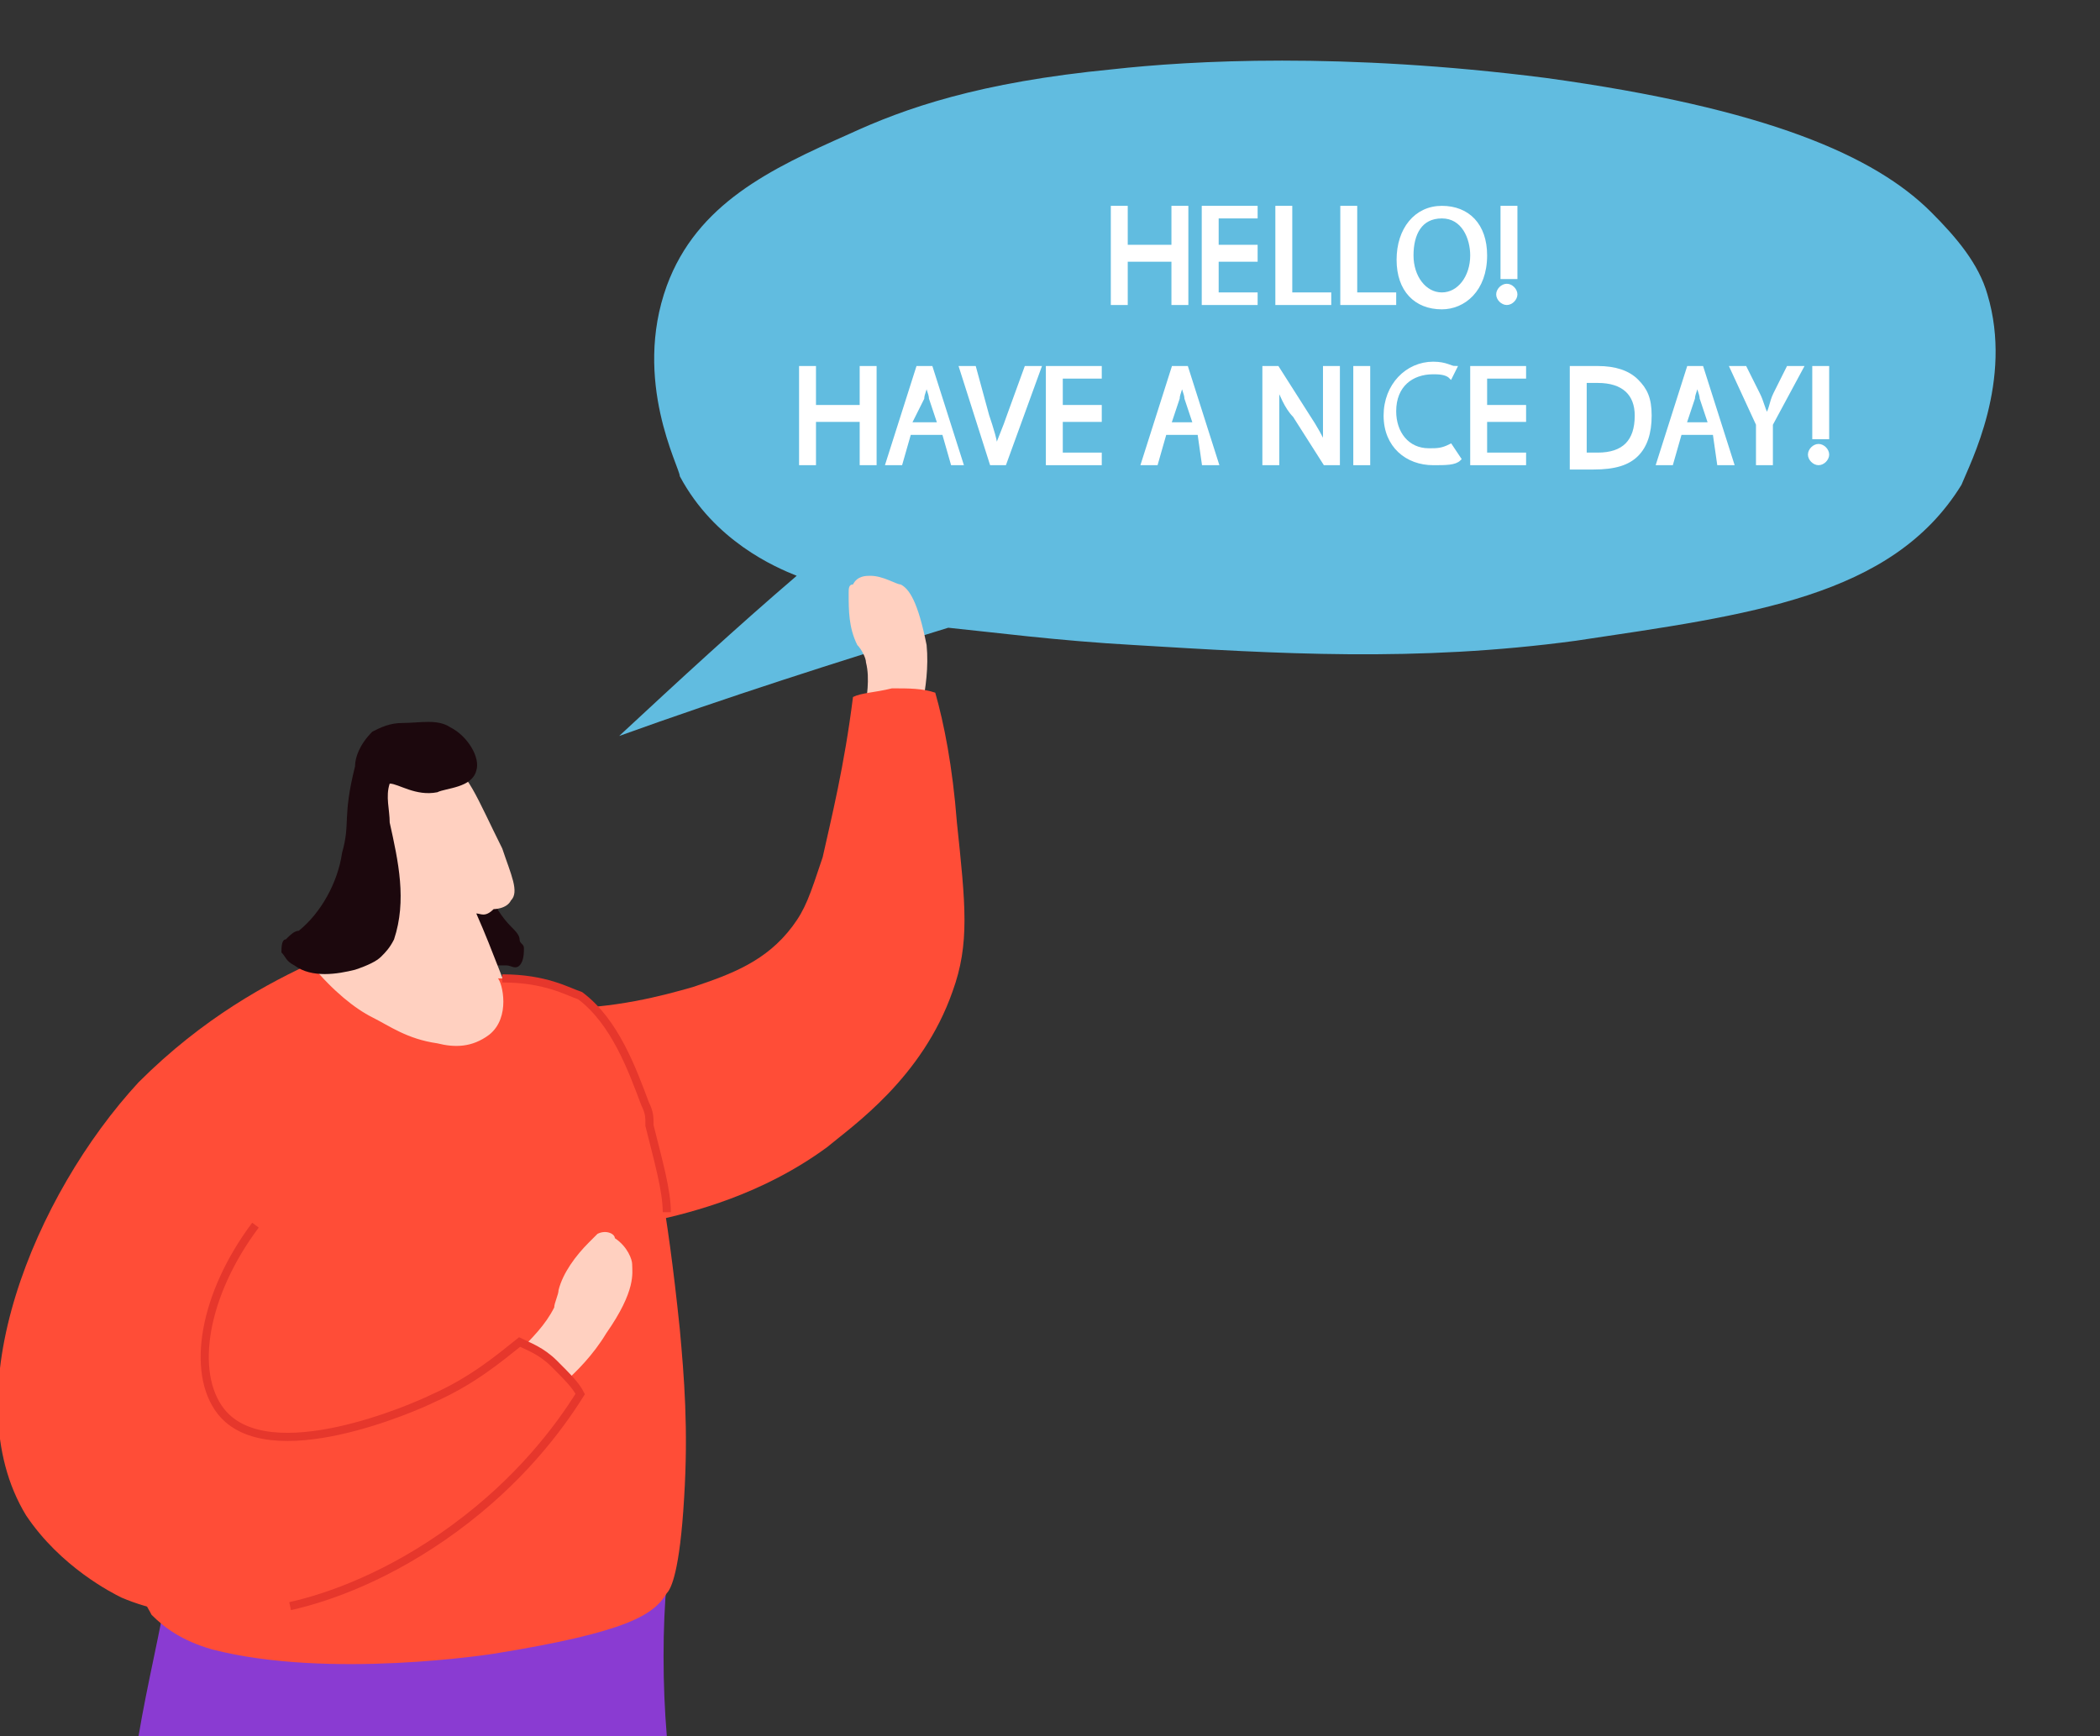 <?xml version="1.0" encoding="utf-8"?>
<!-- Generator: Adobe Illustrator 22.1.0, SVG Export Plug-In . SVG Version: 6.00 Build 0)  -->
<svg version="1.1" id="Layer_1" xmlns="http://www.w3.org/2000/svg" xmlns:xlink="http://www.w3.org/1999/xlink" x="0px" y="0px"
	 viewBox="0 0 48.5 40.1" style="enable-background:new 0 0 48.5 40.1;" xml:space="preserve">
<rect x="0" y="0" width="48.5" height="40.1" fill="#333333" stroke="none"/>
<style type="text/css">
	.st0{fill:#61BCE0;}
	.st1{fill:#FFD0C0;}
	.st2{fill:#1C080D;}
	.st3{fill:#8A3BD2;}
	.st4{fill:#FF4D37;}
	.st5{display:none;fill:#6581F3;stroke:#223387;stroke-miterlimit:10;}
	.st6{fill:#FF4D37;stroke:#E6372C;stroke-width:0.188;stroke-miterlimit:10;}
	.st7{fill:#FFFFFF;stroke:#FFFFFF;stroke-width:9.077422e-02;stroke-miterlimit:10;}
</style>
<g id="Layer_1_1_">
	<title>request1</title>
</g>
<path class="st0" d="M21.9,14.5c1,0.1,2.5,0.3,4.3,0.4c3.3,0.2,6.5,0.4,10.2-0.1c4-0.6,7.3-1,8.9-3.6c0.2-0.5,1.2-2.4,0.6-4.4
	c-0.2-0.7-0.7-1.3-1.3-1.9c-1.3-1.3-3.8-2.4-8.9-3.1c-4.7-0.6-8.2-0.4-10-0.2c-3.1,0.3-4.8,0.9-6.1,1.5c-1.8,0.8-3.5,1.6-4.2,3.5
	c-0.8,2.2,0.3,4.2,0.3,4.4c0.8,1.5,2.2,2.1,2.7,2.3c-1.4,1.2-2.7,2.4-4.1,3.7C16.8,16.1,19.3,15.3,21.9,14.5z"/>
<g id="Layer_2_1_">
</g>
<path class="st1" d="M20,15.3c0-0.1-0.1-0.3-0.2-0.4c-0.2-0.4-0.2-0.8-0.2-1.2c0-0.1,0-0.2,0.1-0.2c0.1-0.2,0.3-0.2,0.4-0.2
	c0.3,0,0.6,0.2,0.7,0.2c0.2,0.1,0.4,0.4,0.6,1.4c0.1,1-0.3,2.1-0.2,1.7c0-0.1-1.1-0.2-1.2-0.2C20,16.1,20.1,15.7,20,15.3z"/>
<path class="st2" d="M11.8,21.4c0.1,0.1,0.2,0.2,0.2,0.3c0,0.1,0.1,0.1,0.1,0.2s0,0.3-0.1,0.4s-0.2,0-0.3,0s-0.3,0-0.4,0
	c-0.1,0-0.3,0-0.4-0.2c0-0.1-0.1-0.1-0.1-0.2c0-0.4,0-0.8,0-1.2c0-0.1,0-0.2,0.1-0.3c0.1-0.1,0.2-0.1,0.3,0s0.1,0.1,0.1,0.2
	C11.4,20.9,11.6,21.2,11.8,21.4z"/>
<path class="st1" d="M11,21.1c0.4,0.9,0.7,1.8,1.1,2.7c-0.3,0.3-0.7,0.6-1,0.9c-1.4-0.2-2.9-0.3-4.3-0.5c0.5-1.5,0.8-2.7,1-3.5
	c0.3-1.6,0.5-2.5,1.2-2.9c0.1,0,0.7-0.4,1.3-0.2c0.5,0.2,0.7,0.8,1.3,2c0.2,0.6,0.4,1,0.2,1.2C11.7,21,11.4,21,11.4,21
	C11.2,21.2,11.1,21.1,11,21.1z"/>
<g id="Layer_4">
</g>
<path class="st3" d="M15.4,40.1c-4.1,0-8.2,0-12.2,0c0.2-1.2,0.5-2.4,0.7-3.6h11.5C15.3,37.6,15.3,38.9,15.4,40.1z"/>
<path class="st4" d="M16,22.8c0.9-0.3,1.7-0.6,2.3-1.4c0.3-0.4,0.4-0.7,0.7-1.6c0.2-0.9,0.5-2.1,0.7-3.7c0.2-0.1,0.5-0.1,0.9-0.2
	c0.4,0,0.7,0,1,0.1c0.2,0.7,0.4,1.7,0.5,3c0.2,1.9,0.3,2.8-0.1,3.9c-0.7,2-2.3,3.1-2.9,3.6c-1.5,1.1-3.1,1.5-4,1.7
	c-0.8-1.6-1.5-3.3-2.3-4.9C14.2,23.3,15.3,23,16,22.8z"/>
<path class="st5" d="M275.3-135.7c3.3-0.1,8.4,0.2,13.3,3.3c5.1,3.3,7.8,8.4,11,19.2c2,6.8,4.7,17.6,6.9,39.1
	c0.8,8,1.6,17.5,0.9,29.5c-0.7,12.6-2.4,15.5-3.3,16.9c-4.8,7.2-13.7,8.4-30,10.3c0,0-29.1,3.4-52.7-5.6c-2.6-1-5.8-2.4-8.2-5.5"/>
<path class="st4" d="M13.3,23c0.7,0.4,1,1.1,1.5,2.5c0.3,0.9,0.6,2.3,0.9,5.2c0.1,1.1,0.2,2.3,0.1,3.9c-0.1,1.7-0.3,2.1-0.4,2.2
	c-0.3,0.5-0.9,0.9-4,1.4c0,0-3.8,0.6-6.5-0.1c-0.7-0.2-1.1-0.5-1.4-0.8c-0.1-0.2-0.2-0.3-0.2-0.5c-0.4-1.2-0.5-2.2-0.5-2.3
	c-0.1-1.5-0.1-1.7,0-1.9c0.4-0.5,1-0.2,1.6-0.7c0.4-0.3,0.5-0.8,0.8-1.6c0.2-0.8,0.3-1.3,0.5-2.5c0.1-0.9,0.3-1.7,0.3-2
	c0.2-0.9,0.5-2.1,1.2-3.5c0.5,0.6,1,1,1.4,1.2s0.8,0.5,1.5,0.6c0.4,0.1,0.8,0.1,1.2-0.2c0.5-0.4,0.3-1.2,0.2-1.3
	C12,22.6,12.7,22.6,13.3,23z"/>
<path class="st6" d="M11.6,22.6c1,0,1.5,0.3,1.8,0.4c0.8,0.6,1.2,1.7,1.5,2.5C15,25.7,15,25.8,15,26c0.2,0.8,0.4,1.5,0.4,2"/>
<path class="st1" d="M12.8,30.2c0-0.1,0.1-0.3,0.1-0.4c0.1-0.4,0.4-0.8,0.7-1.1c0.1-0.1,0.1-0.1,0.2-0.2c0.2-0.1,0.4,0,0.4,0.1
	c0.3,0.2,0.4,0.5,0.4,0.6c0,0.2,0.1,0.6-0.6,1.6c-0.6,1-1.6,1.6-1.3,1.4c0.1-0.1-0.7-0.8-0.8-0.9C12.3,30.9,12.6,30.6,12.8,30.2z"/>
<path class="st4" d="M7.3,22.2c-1.1,0.5-2.6,1.3-4.1,2.8c-2.4,2.6-4.3,7.2-2.6,10c0.8,1.2,2,1.8,2.2,1.9c1.4,0.6,2.8,0.4,3.7,0.2
	c1.8-0.4,2.9-1.2,3.8-1.8c1.3-1,2.3-2.1,2.9-3.1c-0.1-0.2-0.3-0.5-0.6-0.7s-0.5-0.4-0.7-0.5c-0.3,0.2-0.8,0.5-1.4,0.8
	c-1.9,1.1-3.2,1.8-4.9,1.8c-0.4,0-1.1,0-1.9-0.3c0.5-0.4,1.2-1.3,1.8-2.5c0.6-1.3,0.7-2.5,0.7-3.1"/>
<path class="st6" d="M5.9,28.3c-1.2,1.6-1.5,3.4-0.8,4.3c1.1,1.4,4.5-0.1,4.9-0.3c0.9-0.4,1.5-0.9,2-1.3c0.2,0.1,0.5,0.2,0.8,0.5
	s0.5,0.5,0.6,0.7c-0.5,0.8-1.4,2-2.9,3.1s-2.9,1.6-3.8,1.8"/>
<path class="st2" d="M11,17.8c-0.1,0.4-0.7,0.4-0.9,0.5c-0.5,0.1-0.9-0.2-1.1-0.2c-0.1,0.3,0,0.6,0,0.9c0.2,0.9,0.4,1.8,0.1,2.7
	C9,21.9,8.9,22,8.8,22.1s-0.3,0.2-0.6,0.3c-0.4,0.1-1,0.2-1.4-0.1c-0.2-0.1-0.2-0.2-0.3-0.3c0-0.1,0-0.3,0.1-0.3
	c0.1-0.1,0.2-0.2,0.3-0.2c0.5-0.4,0.9-1.1,1-1.8c0.2-0.7,0-0.8,0.3-2c0-0.2,0.1-0.5,0.4-0.8c0.2-0.1,0.4-0.2,0.7-0.2
	c0.4,0,0.8-0.1,1.1,0.1C10.8,17,11.1,17.5,11,17.8z"/>
<path class="st0" d="M32.3,22"/>
<g>
	<path class="st7" d="M26,4.8v0.9h1.1V4.8h0.3V7h-0.3V6H26v1h-0.3V4.8H26z"/>
	<path class="st7" d="M29,6h-0.9v0.8h0.9V7h-1.2V4.8h1.2V5h-0.9v0.7H29V6z"/>
	<path class="st7" d="M29.5,4.8h0.3v2h0.9V7h-1.2V4.8z"/>
	<path class="st7" d="M31,4.8h0.3v2h0.9V7H31V4.8z"/>
	<path class="st7" d="M34.3,5.9c0,0.8-0.5,1.2-1,1.2c-0.6,0-1-0.4-1-1.1c0-0.7,0.4-1.2,1-1.2C33.9,4.8,34.3,5.2,34.3,5.9z M32.6,5.9
		c0,0.5,0.3,0.9,0.7,0.9c0.4,0,0.7-0.4,0.7-0.9C34,5.5,33.8,5,33.3,5C32.8,5,32.6,5.4,32.6,5.9z"/>
	<path class="st7" d="M34.6,6.8c0-0.1,0.1-0.2,0.2-0.2c0.1,0,0.2,0.1,0.2,0.2C35,6.9,34.9,7,34.8,7C34.7,7,34.6,6.9,34.6,6.8z
		 M34.7,6.4l0-1.6h0.3l0,1.6H34.7z"/>
	<path class="st7" d="M18.8,8.5v0.9h1.1V8.5h0.3v2.2h-0.3v-1h-1.1v1h-0.3V8.5H18.8z"/>
	<path class="st7" d="M21,10l-0.2,0.7h-0.3l0.7-2.2h0.3l0.7,2.2H22L21.8,10H21z M21.7,9.8l-0.2-0.6c0-0.1-0.1-0.3-0.1-0.4h0
		c0,0.1-0.1,0.3-0.1,0.4L21,9.8H21.7z"/>
	<path class="st7" d="M22.9,10.7l-0.7-2.2h0.3l0.3,1.1c0.1,0.3,0.2,0.6,0.2,0.8h0c0.1-0.3,0.2-0.5,0.3-0.8l0.4-1.1H24l-0.8,2.2H22.9
		z"/>
	<path class="st7" d="M25.4,9.7h-0.9v0.8h0.9v0.2h-1.2V8.5h1.2v0.2h-0.9v0.7h0.9V9.7z"/>
	<path class="st7" d="M26.9,10l-0.2,0.7h-0.3l0.7-2.2h0.3l0.7,2.2h-0.3L27.7,10H26.9z M27.6,9.8l-0.2-0.6c0-0.1-0.1-0.3-0.1-0.4h0
		c0,0.1-0.1,0.3-0.1,0.4L27,9.8H27.6z"/>
	<path class="st7" d="M29.2,10.7V8.5h0.3l0.7,1.1c0.2,0.3,0.3,0.5,0.4,0.7l0,0c0-0.3,0-0.6,0-0.9V8.5h0.3v2.2h-0.3l-0.7-1.1
		c-0.2-0.2-0.3-0.5-0.4-0.7l0,0c0,0.3,0,0.5,0,0.9v0.9H29.2z"/>
	<path class="st7" d="M31.6,8.5v2.2h-0.3V8.5H31.6z"/>
	<path class="st7" d="M33.7,10.6c-0.1,0.1-0.3,0.1-0.6,0.1c-0.6,0-1.1-0.4-1.1-1.1c0-0.7,0.5-1.2,1.1-1.2c0.3,0,0.4,0.1,0.5,0.1
		l-0.1,0.2c-0.1-0.1-0.3-0.1-0.4-0.1c-0.5,0-0.9,0.3-0.9,0.9c0,0.5,0.3,0.9,0.8,0.9c0.2,0,0.3,0,0.5-0.1L33.7,10.6z"/>
	<path class="st7" d="M35.2,9.7h-0.9v0.8h0.9v0.2H34V8.5h1.2v0.2h-0.9v0.7h0.9V9.7z"/>
	<path class="st7" d="M36.3,8.5c0.2,0,0.4,0,0.6,0c0.4,0,0.7,0.1,0.9,0.3c0.2,0.2,0.3,0.4,0.3,0.8c0,0.4-0.1,0.7-0.3,0.9
		c-0.2,0.2-0.5,0.3-1,0.3c-0.2,0-0.4,0-0.5,0V8.5z M36.6,10.5c0.1,0,0.2,0,0.3,0c0.6,0,0.9-0.3,0.9-0.9c0-0.5-0.3-0.8-0.9-0.8
		c-0.1,0-0.3,0-0.3,0V10.5z"/>
	<path class="st7" d="M38.8,10l-0.2,0.7h-0.3L39,8.5h0.3l0.7,2.2h-0.3L39.6,10H38.8z M39.5,9.8l-0.2-0.6c0-0.1-0.1-0.3-0.1-0.4h0
		c0,0.1-0.1,0.3-0.1,0.4l-0.2,0.6H39.5z"/>
	<path class="st7" d="M40.6,10.7V9.8L40,8.5h0.3l0.3,0.6c0.1,0.2,0.1,0.3,0.2,0.5h0c0.1-0.1,0.1-0.3,0.2-0.5l0.3-0.6h0.3l-0.7,1.3
		v0.9H40.6z"/>
	<path class="st7" d="M41.8,10.5c0-0.1,0.1-0.2,0.2-0.2c0.1,0,0.2,0.1,0.2,0.2c0,0.1-0.1,0.2-0.2,0.2C41.9,10.7,41.8,10.6,41.8,10.5
		z M41.9,10.1l0-1.6h0.3l0,1.6H41.9z"/>
</g>
</svg>

